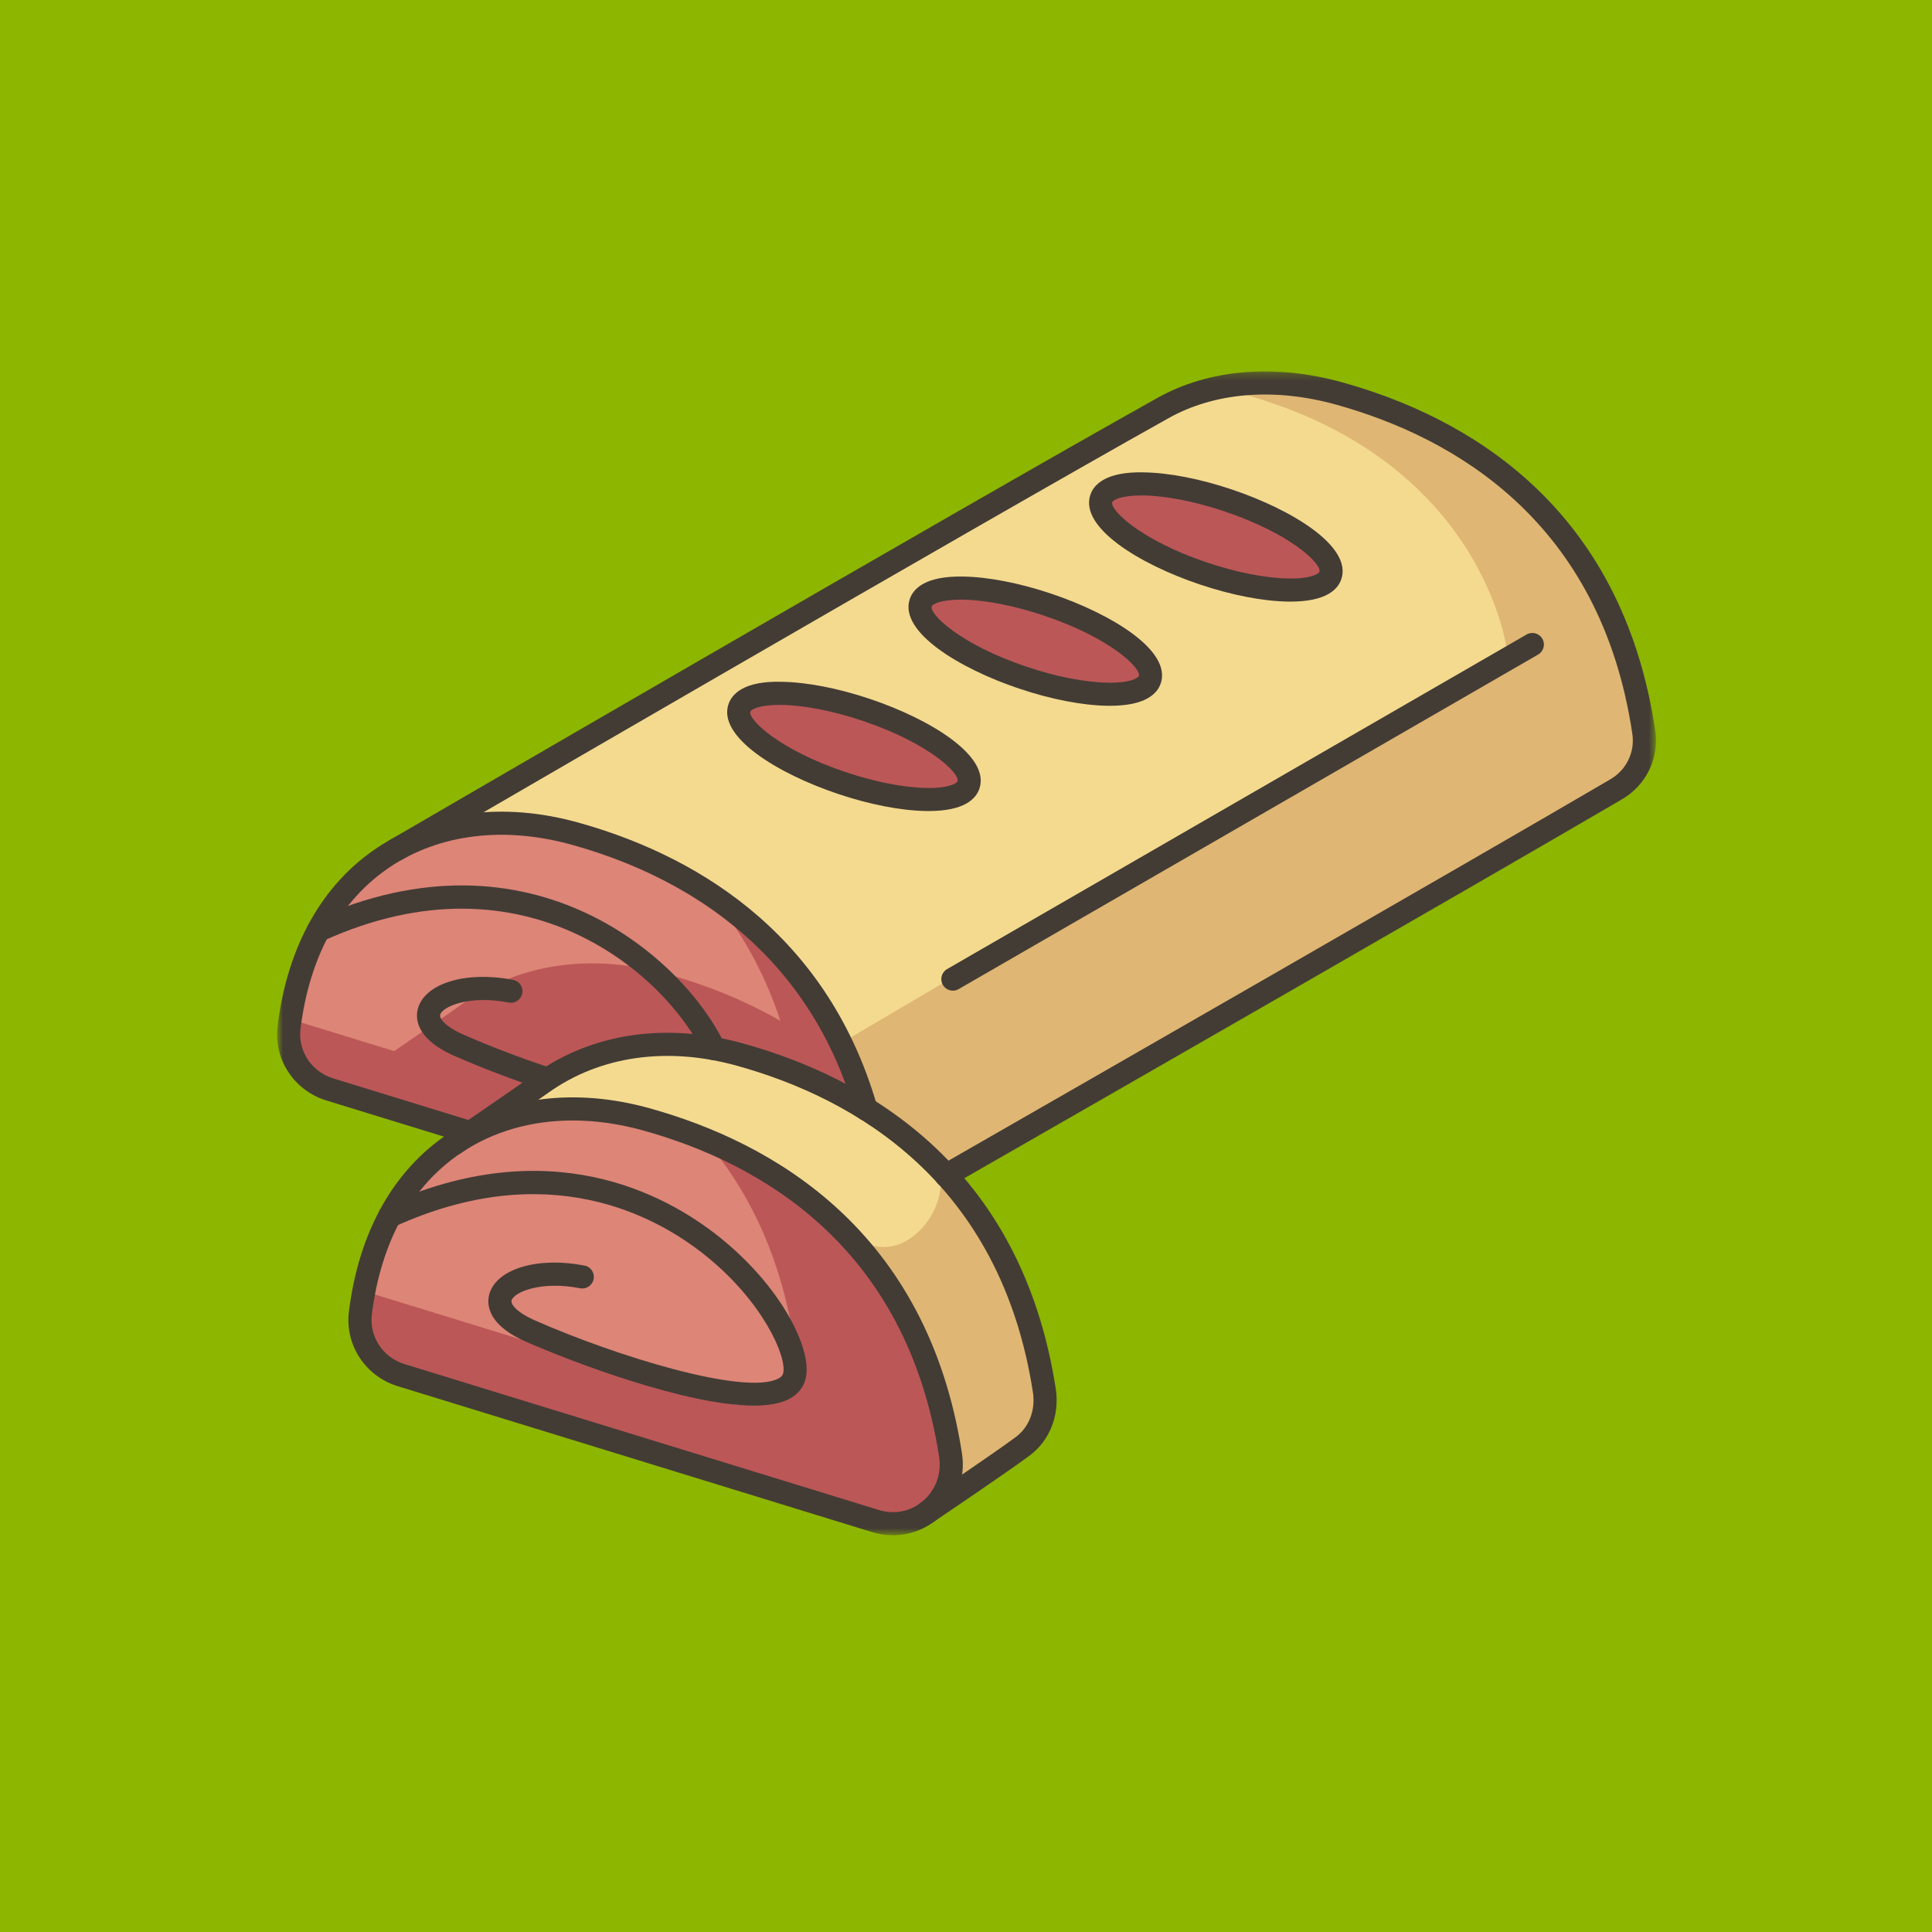 <svg width="256" height="256" viewBox="0 0 256 256" fill="none" xmlns="http://www.w3.org/2000/svg">
<g clip-path="url(#clip0_1294_3071)">
<path d="M256 0H0V256H256V0Z" fill="#8DB600"/>
<mask id="mask0_1294_3071" style="mask-type:luminance" maskUnits="userSpaceOnUse" x="36" y="49" width="184" height="155">
<path d="M36.711 49.212H219.423V203.427H36.711V49.212Z" fill="white"/>
</mask>
<g mask="url(#mask0_1294_3071)">
<path d="M43.911 143.619L62.19 149.242C64.993 147.32 69.452 144.256 71.335 142.915C78.759 137.629 88.328 136.236 98.276 139.006C103.12 140.352 108.327 142.334 113.367 145.225C106.341 123.839 89.288 114.899 75.987 111.201C66.815 108.655 58.038 109.727 51.275 114.233C44.519 118.732 40.295 126.331 39.061 136.205C38.647 139.51 40.687 142.628 43.911 143.619Z" fill="#DD8577"/>
<path d="M95.966 120.793C98.972 124.842 101.545 129.605 103.403 135.261C98.363 132.37 93.157 130.389 88.312 129.042C78.364 126.273 68.796 127.665 61.372 132.951C59.488 134.292 55.03 137.357 52.226 139.279L39.216 135.277C39.17 135.591 39.101 135.886 39.061 136.205C38.647 139.51 40.687 142.628 43.911 143.619L62.19 149.242C64.993 147.32 69.452 144.256 71.335 142.915C78.759 137.629 88.328 136.236 98.276 139.006C103.12 140.352 108.327 142.334 113.367 145.225C109.673 133.982 103.201 126.203 95.966 120.793Z" fill="#BC5757"/>
<path d="M97.248 93.56C97.806 91.9 99.975 90.994 103.582 91.108C106.832 91.157 110.895 91.948 115.022 93.335C122.731 95.923 130.269 100.628 129.054 104.245C128.513 105.854 126.437 106.701 123.042 106.701C122.936 106.701 122.829 106.701 122.72 106.698C119.47 106.648 115.406 105.857 111.28 104.471C103.571 101.882 96.033 97.178 97.248 93.56ZM121.277 79.615C121.834 77.956 123.992 77.037 127.611 77.163C130.861 77.212 134.924 78.003 139.051 79.39C146.76 81.978 154.297 86.683 153.082 90.3C152.542 91.909 150.466 92.756 147.071 92.756C146.965 92.756 146.858 92.756 146.748 92.753C143.498 92.704 139.435 91.912 135.308 90.526C127.599 87.938 120.062 83.233 121.277 79.615ZM145.201 65.808C145.758 64.148 147.937 63.229 151.535 63.356C154.786 63.405 158.849 64.196 162.975 65.582C170.684 68.171 178.222 72.876 177.007 76.493C176.466 78.102 174.389 78.95 170.993 78.95C170.888 78.95 170.781 78.948 170.674 78.947C167.423 78.898 163.36 78.107 159.233 76.72C151.524 74.13 143.986 69.426 145.201 65.808ZM76.397 109.726C90.413 113.623 108.511 123.163 115.378 146.429C118.95 148.68 122.396 151.425 125.526 154.763C146.12 142.956 194.634 115.118 213.77 103.922C216.17 102.518 217.458 99.849 217.052 97.121C212.79 68.515 193.05 57.271 177.241 52.874C168.873 50.552 160.791 51.21 154.481 54.731C133.916 66.215 80.144 97.409 60.344 108.911C65.342 107.92 70.803 108.171 76.397 109.726Z" fill="#F4DA8F"/>
<path d="M111.767 103.021C115.749 104.358 119.647 105.12 122.744 105.168C125.931 105.194 127.361 104.47 127.601 103.758C128.179 102.038 123.488 97.794 114.534 94.785C110.553 93.449 106.655 92.686 103.558 92.638C103.457 92.637 103.358 92.637 103.26 92.637C100.255 92.637 98.932 93.357 98.7 94.048C98.122 95.768 102.814 100.012 111.767 103.021Z" fill="#BC5757"/>
<path d="M159.72 75.27C163.701 76.607 167.599 77.37 170.696 77.416C173.908 77.45 175.315 76.719 175.555 76.006C176.133 74.286 171.441 70.042 162.488 67.033C158.506 65.696 154.608 64.933 151.511 64.886C151.41 64.884 151.311 64.884 151.214 64.884C148.208 64.884 146.885 65.605 146.653 66.296C146.075 68.016 150.767 72.261 159.72 75.27Z" fill="#BC5757"/>
<path d="M135.794 89.076C139.776 90.413 143.674 91.175 146.771 91.223C149.955 91.262 151.389 90.526 151.629 89.813C152.207 88.093 147.515 83.849 138.562 80.84C134.58 79.503 130.682 78.741 127.585 78.693C127.484 78.691 127.386 78.691 127.288 78.691C124.282 78.691 122.959 79.412 122.727 80.103C122.149 81.823 126.841 86.067 135.794 89.076Z" fill="#BC5757"/>
<path d="M124.682 156.131C124.679 156.125 124.679 156.118 124.676 156.112C121.525 152.693 118.03 149.911 114.408 147.641C114.385 147.629 114.364 147.614 114.341 147.599C108.892 144.195 103.159 141.95 97.869 140.48C88.371 137.84 79.267 139.147 72.227 144.162C71.249 144.857 69.579 146.017 67.809 147.239C73.331 145.731 79.508 145.818 85.855 147.583C102.011 152.074 122.214 163.55 126.715 192.712C126.953 194.25 126.775 195.777 126.241 197.166C129.271 195.103 133.282 192.349 135.068 191.019C137.051 189.545 138.031 186.995 137.625 184.366C135.719 172.015 130.911 162.928 124.793 156.241C124.758 156.202 124.71 156.179 124.682 156.131Z" fill="#F4DA8F"/>
<path d="M125.201 192.946C120.824 164.591 101.165 153.429 85.444 149.058C82.187 148.153 78.98 147.705 75.895 147.705C70.341 147.705 65.186 149.162 60.849 152.018C60.721 152.106 60.628 152.169 60.62 152.175C60.62 152.175 60.62 152.175 60.62 152.175C53.932 156.684 49.745 164.245 48.518 174.062C48.104 177.365 50.144 180.485 53.368 181.478L116.25 200.818C118.554 201.527 121.016 201.011 122.833 199.441C124.694 197.83 125.58 195.403 125.201 192.946Z" fill="#DD8577"/>
<path d="M125.201 192.946C121.635 169.848 107.929 158.16 94.471 152.257C99.611 158.678 103.584 167.053 105.274 178.001C105.653 180.458 104.767 182.885 102.906 184.495C101.089 186.065 98.627 186.581 96.323 185.873L48.978 171.311C48.806 172.213 48.636 173.117 48.518 174.062C48.104 177.365 50.144 180.485 53.368 181.478L116.25 200.818C118.554 201.527 121.016 201.011 122.833 199.441C124.694 197.83 125.58 195.403 125.201 192.946Z" fill="#BC5757"/>
<path d="M217.052 97.121C212.79 68.515 193.05 57.271 177.241 52.874C172.398 51.53 167.663 51.216 163.299 51.846C196.7 60.347 199.689 86.253 199.689 86.253L112.059 137.857C113.336 140.489 114.463 143.329 115.378 146.429C118.95 148.68 122.396 151.425 125.526 154.763C146.12 142.956 194.634 115.118 213.77 103.922C216.17 102.518 217.458 99.849 217.052 97.121Z" fill="#DFB673"/>
<path d="M114.039 164.374H114.039C120.078 171.193 124.806 180.362 126.712 192.712C126.95 194.25 126.771 195.777 126.238 197.166C129.267 195.103 133.279 192.349 135.065 191.019C137.048 189.545 138.028 186.995 137.622 184.366C135.715 172.015 130.908 162.928 124.79 156.241C124.754 156.202 124.706 156.179 124.679 156.131C124.675 156.125 124.676 156.118 124.672 156.112C124.961 161.478 119.385 167.525 114.039 164.374Z" fill="#DFB673"/>
<path d="M125.346 157.281C124.815 157.281 124.299 157.005 124.016 156.511C123.596 155.778 123.849 154.842 124.583 154.422C144.852 142.803 194.079 114.557 213.383 103.262C215.512 102.016 216.655 99.652 216.294 97.235C212.094 69.036 192.627 57.949 177.035 53.614C168.864 51.342 160.987 51.976 154.854 55.401C129.566 69.52 54.034 113.464 53.274 113.906C52.545 114.331 51.606 114.084 51.181 113.353C50.755 112.622 51.003 111.684 51.734 111.259C52.495 110.817 128.049 66.86 153.361 52.727C160.201 48.906 168.902 48.173 177.856 50.662C194.321 55.24 214.881 66.959 219.324 96.784C219.869 100.444 218.145 104.024 214.93 105.906C195.615 117.207 146.378 145.457 126.106 157.078C125.866 157.215 125.604 157.281 125.346 157.281Z" fill="#433C35"/>
<path d="M126.26 131.267C125.73 131.267 125.216 130.993 124.932 130.501C124.509 129.768 124.76 128.832 125.493 128.409L202.28 84.077C203.013 83.652 203.948 83.905 204.372 84.638C204.795 85.37 204.544 86.306 203.811 86.73L127.024 131.062C126.782 131.201 126.519 131.267 126.26 131.267Z" fill="#433C35"/>
<path d="M62.32 151.613C62.171 151.613 62.019 151.592 61.869 151.546L43.236 145.814C38.944 144.495 36.23 140.333 36.782 135.919C38.102 125.361 42.673 117.202 50.002 112.319C57.328 107.44 66.773 106.257 76.602 108.988C90.871 112.955 109.328 122.69 116.218 146.535C116.452 147.347 115.984 148.196 115.172 148.431C114.358 148.66 113.51 148.198 113.275 147.384C106.777 124.897 89.299 115.698 75.781 111.94C66.825 109.448 58.272 110.49 51.7 114.869C45.135 119.242 41.027 126.652 39.821 136.299C39.453 139.234 41.268 142.005 44.136 142.886L62.77 148.618C63.578 148.868 64.032 149.725 63.783 150.532C63.581 151.19 62.974 151.613 62.32 151.613Z" fill="#433C35"/>
<path d="M72.025 144.338C71.863 144.338 71.7 144.312 71.538 144.259C67.61 142.941 63.469 141.351 60.179 139.899C54.812 137.529 55.056 134.651 55.41 133.523C56.443 130.227 61.856 128.642 67.993 129.835C68.823 129.997 69.365 130.8 69.204 131.63C69.043 132.461 68.241 133.009 67.408 132.841C62.176 131.829 58.669 133.364 58.332 134.44C58.188 134.897 58.891 135.983 61.415 137.097C64.625 138.513 68.669 140.065 72.511 141.355C73.314 141.624 73.745 142.491 73.477 143.294C73.261 143.934 72.665 144.338 72.025 144.338Z" fill="#433C35"/>
<path d="M94.602 140.479C94.029 140.479 93.479 140.157 93.217 139.605C88.395 129.439 69.733 112.415 42.823 124.674C42.052 125.024 41.145 124.685 40.794 123.916C40.444 123.146 40.784 122.238 41.553 121.887C70.535 108.681 90.742 127.236 95.984 138.292C96.347 139.056 96.021 139.97 95.257 140.331C95.045 140.432 94.821 140.479 94.602 140.479Z" fill="#433C35"/>
<path d="M127.302 79.457C124.654 79.457 123.551 80.06 123.454 80.347C123.124 81.331 127.125 85.353 136.04 88.349C139.948 89.662 143.764 90.411 146.784 90.457C149.651 90.52 150.806 89.867 150.905 89.569C151.236 88.585 147.235 84.562 138.32 81.567C134.412 80.254 130.596 79.505 127.576 79.459C127.482 79.457 127.391 79.457 127.302 79.457ZM147.067 93.522C146.958 93.522 146.849 93.522 146.738 93.519C143.41 93.468 139.265 92.663 135.065 91.253C127.056 88.563 119.098 83.697 120.552 79.372C121.022 77.972 122.641 76.306 127.622 76.397C130.95 76.448 135.095 77.253 139.295 78.663C147.304 81.353 155.262 86.219 153.808 90.544C153.349 91.912 151.801 93.522 147.067 93.522Z" fill="#433C35"/>
<path d="M103.274 93.402C100.627 93.402 99.524 94.005 99.427 94.292C99.097 95.276 103.098 99.299 112.013 102.294C115.921 103.607 119.737 104.356 122.757 104.403C125.615 104.477 126.779 103.812 126.878 103.514C127.208 102.53 123.207 98.508 114.292 95.512C110.384 94.199 106.569 93.45 103.549 93.404C103.455 93.402 103.364 93.402 103.274 93.402ZM123.039 107.467C122.931 107.467 122.822 107.467 122.71 107.464C119.383 107.413 115.238 106.608 111.038 105.198C103.029 102.508 95.071 97.642 96.525 93.317C96.994 91.917 98.628 90.201 103.595 90.343C106.922 90.394 111.068 91.198 115.267 92.608C123.276 95.299 131.234 100.165 129.781 104.489C129.322 105.858 127.774 107.467 123.039 107.467Z" fill="#433C35"/>
<path d="M151.227 65.65C148.58 65.65 147.477 66.252 147.38 66.54C147.05 67.525 151.05 71.548 159.966 74.543C163.874 75.856 167.69 76.605 170.71 76.65C173.557 76.721 174.732 76.059 174.831 75.762C175.162 74.778 171.161 70.755 162.246 67.76C158.337 66.447 154.522 65.698 151.502 65.651C151.408 65.65 151.317 65.65 151.227 65.65ZM170.99 79.716C170.882 79.716 170.774 79.714 170.663 79.713C167.336 79.662 163.19 78.857 158.991 77.447C150.982 74.757 143.024 69.891 144.478 65.565C144.947 64.165 146.589 62.478 151.548 62.59C154.875 62.641 159.021 63.446 163.221 64.856C171.229 67.546 179.187 72.412 177.734 76.737C177.275 78.105 175.726 79.716 170.99 79.716Z" fill="#433C35"/>
<path d="M122.861 201.914C122.369 201.914 121.885 201.678 121.589 201.238C121.117 200.537 121.303 199.586 122.004 199.113C122.099 199.049 131.585 192.656 134.609 190.405C136.364 189.101 137.229 186.831 136.867 184.483C132.552 156.534 113.166 145.529 97.662 141.219C88.394 138.641 79.518 139.909 72.668 144.786C69.821 146.813 61.139 152.747 61.051 152.807C60.354 153.283 59.401 153.103 58.923 152.406C58.446 151.708 58.626 150.755 59.324 150.277C59.411 150.219 68.069 144.303 70.892 142.291C78.509 136.867 88.305 135.438 98.483 138.267C114.855 142.819 135.33 154.452 139.893 184.017C140.429 187.489 139.105 190.879 136.437 192.864C133.356 195.155 124.108 201.389 123.715 201.652C123.453 201.829 123.155 201.914 122.861 201.914Z" fill="#433C35"/>
<path d="M75.893 148.47C70.439 148.47 65.386 149.905 61.153 152.726C54.588 157.098 50.48 164.508 49.274 174.155C48.907 177.091 50.721 179.862 53.59 180.744L116.471 200.084C118.553 200.725 120.687 200.279 122.328 198.86C123.989 197.424 124.779 195.257 124.44 193.062C120.126 165.111 100.738 154.106 85.234 149.796C82.046 148.909 78.908 148.47 75.893 148.47ZM118.315 203.427C117.4 203.427 116.476 203.291 115.571 203.013L52.689 183.672C48.397 182.35 45.683 178.188 46.235 173.775C47.555 163.219 52.126 155.059 59.455 150.176C66.78 145.296 76.227 144.115 86.055 146.844C102.428 151.396 122.903 163.029 127.467 192.595C127.968 195.839 126.795 199.047 124.331 201.178C122.625 202.651 120.496 203.427 118.315 203.427Z" fill="#433C35"/>
<path d="M99.898 186.251C91.02 186.251 75.779 180.47 69.636 177.757C64.27 175.387 64.513 172.508 64.866 171.382C65.9 168.085 71.309 166.499 77.45 167.693C78.28 167.854 78.822 168.657 78.661 169.487C78.5 170.317 77.701 170.866 76.866 170.699C71.638 169.686 68.126 171.223 67.789 172.297C67.645 172.755 68.348 173.84 70.873 174.955C81.519 179.656 98.647 184.957 103.115 182.675C103.619 182.418 103.737 182.148 103.786 181.916C104.25 179.753 101.125 172.511 93.499 166.378C86.79 160.984 72.515 153.313 52.28 162.532C51.51 162.883 50.602 162.544 50.251 161.772C49.901 161.004 50.241 160.096 51.01 159.744C72.739 149.846 88.16 158.153 95.418 163.992C103.501 170.491 107.61 178.69 106.782 182.559C106.516 183.795 105.73 184.779 104.507 185.403C103.347 185.995 101.762 186.249 99.898 186.251Z" fill="#433C35"/>
</g>
</g>
<defs>
<clipPath id="clip0_1294_3071">
<rect width="256" height="256" fill="white"/>
</clipPath>
</defs>
</svg>
